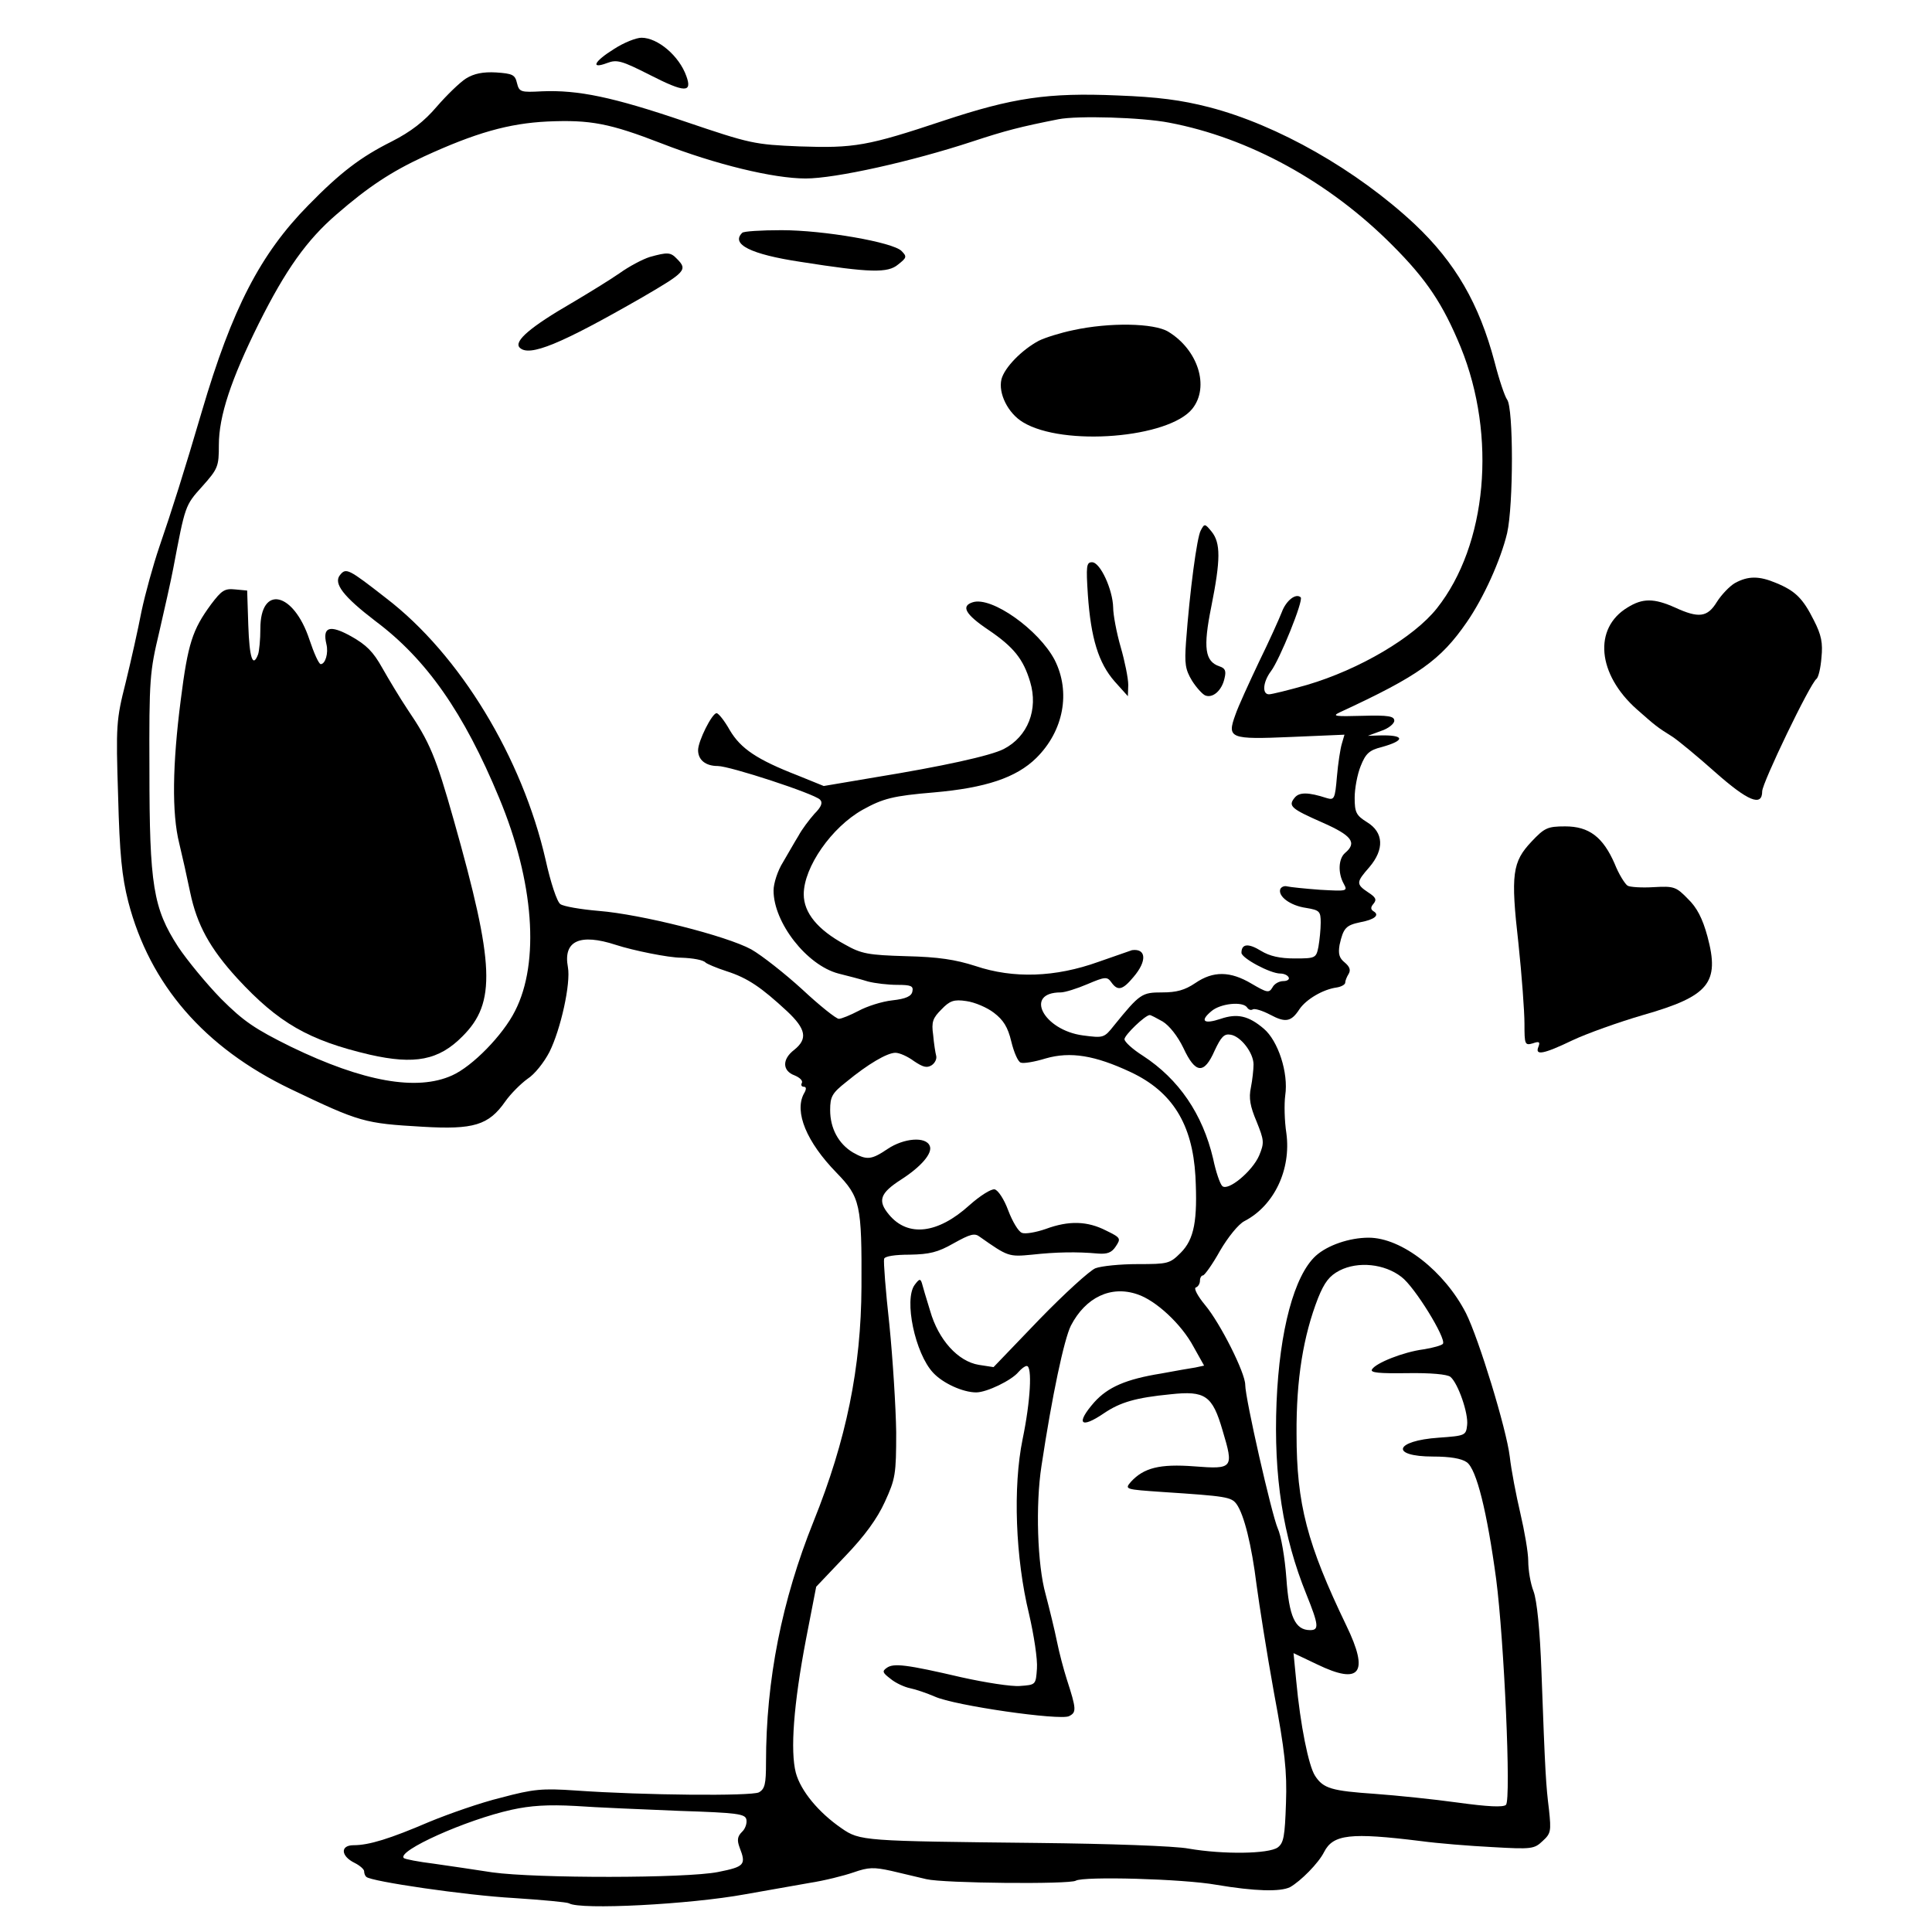 <?xml version="1.0" standalone="no"?>
<!DOCTYPE svg PUBLIC "-//W3C//DTD SVG 20010904//EN"
 "http://www.w3.org/TR/2001/REC-SVG-20010904/DTD/svg10.dtd">
<svg version="1.0" xmlns="http://www.w3.org/2000/svg"
 width="512pt" height="512pt" viewBox="0 0 512 512"
 preserveAspectRatio="xMidYMid meet">
<g transform="translate(0,512) scale(0.1,-0.1)"
fill="#000000" stroke="none">
<path d="M1627 4990 c-53 -33 -63 -54 -18 -37 26 10 39 6 114 -32 92 -47 112
-47 96 -3 -19 54 -76 102 -119 102 -14 0 -47 -13 -73 -30z"/>
<path d="M1235 4912 c-16 -10 -51 -44 -77 -74 -34 -40 -69 -67 -120 -93 -82
-41 -136 -82 -221 -169 -127 -129 -202 -274 -282 -546 -47 -160 -79 -261 -113
-360 -16 -47 -37 -123 -47 -170 -9 -47 -28 -132 -42 -189 -25 -99 -26 -113
-20 -300 4 -155 10 -214 27 -281 57 -219 201 -386 430 -496 184 -88 195 -91
350 -100 135 -8 175 4 219 67 14 20 41 47 59 60 19 12 44 44 58 71 30 60 57
182 49 225 -13 70 32 90 127 59 46 -15 140 -34 173 -34 31 -1 59 -6 65 -13 3
-3 28 -14 56 -23 56 -18 92 -43 160 -106 50 -47 55 -73 19 -102 -33 -25 -32
-56 1 -68 14 -6 22 -14 19 -20 -3 -5 -1 -10 5 -10 7 0 8 -6 0 -19 -25 -48 7
-127 87 -209 63 -65 67 -84 66 -302 -1 -214 -40 -406 -127 -622 -84 -209 -126
-420 -126 -639 0 -57 -3 -70 -19 -79 -21 -10 -301 -8 -486 5 -88 6 -111 4
-197 -19 -54 -13 -139 -43 -190 -64 -105 -45 -160 -62 -201 -62 -36 0 -34 -29
3 -47 14 -7 25 -17 25 -22 0 -5 2 -12 6 -15 12 -12 264 -49 391 -56 76 -5 141
-11 146 -14 29 -18 320 -3 467 24 55 10 132 23 170 30 39 6 91 19 117 28 40
14 54 14 100 4 29 -7 71 -17 93 -22 46 -11 380 -14 396 -4 20 12 284 5 373
-11 101 -17 169 -19 195 -6 28 16 75 63 90 93 24 47 70 52 256 29 44 -6 130
-13 190 -16 104 -6 111 -5 133 16 22 20 23 26 17 83 -8 65 -10 91 -20 366 -4
111 -12 189 -21 213 -8 20 -14 56 -14 80 0 23 -10 80 -21 127 -11 47 -24 114
-28 150 -9 74 -82 312 -116 380 -57 111 -170 200 -258 200 -51 0 -109 -20
-140 -48 -57 -52 -96 -197 -104 -388 -8 -197 17 -356 79 -509 33 -82 34 -95
10 -95 -40 0 -56 36 -63 138 -4 54 -14 113 -23 132 -16 37 -86 344 -86 380 0
32 -66 163 -106 211 -20 24 -31 45 -25 47 6 2 11 10 11 18 0 8 4 14 8 14 4 0
25 29 45 65 21 36 49 71 65 79 79 41 124 137 111 233 -5 32 -6 77 -3 100 9 60
-19 145 -57 177 -40 34 -70 41 -114 26 -45 -15 -56 -6 -25 20 24 21 84 27 95
10 4 -6 10 -8 15 -5 5 3 25 -3 46 -14 41 -22 56 -19 78 15 18 26 62 52 98 57
13 2 23 8 23 13 0 5 4 15 9 23 6 10 3 19 -10 30 -15 12 -18 23 -14 47 10 45
17 52 55 60 38 7 52 19 35 29 -8 5 -8 11 0 20 9 11 6 17 -14 30 -33 22 -32 27
3 67 40 47 38 92 -6 119 -29 18 -33 26 -33 65 0 24 7 62 16 84 13 33 23 42 55
50 65 18 62 33 -6 31 l-30 -1 35 13 c19 6 35 19 35 27 0 12 -15 15 -85 13 -71
-2 -81 -1 -60 9 210 97 268 139 337 239 45 65 90 165 107 236 17 75 17 332 0
354 -6 8 -21 52 -33 99 -41 155 -104 264 -212 366 -153 143 -363 263 -545 310
-74 19 -136 27 -242 31 -185 8 -278 -6 -462 -67 -201 -67 -236 -73 -381 -68
-120 5 -130 7 -304 66 -191 65 -283 84 -379 80 -56 -3 -60 -2 -66 22 -5 22
-12 25 -55 28 -35 2 -59 -3 -80 -16z m1863 -117 c212 -40 425 -157 592 -325
91 -91 134 -156 181 -270 96 -236 70 -524 -63 -692 -61 -77 -205 -162 -344
-203 -49 -14 -94 -25 -101 -25 -19 0 -16 33 5 61 23 30 87 188 79 196 -13 12
-39 -9 -50 -39 -7 -18 -34 -78 -61 -133 -26 -55 -55 -118 -62 -139 -23 -63
-15 -66 148 -59 l141 6 -7 -24 c-4 -13 -10 -52 -13 -87 -5 -59 -7 -63 -27 -57
-49 16 -73 16 -85 1 -18 -22 -10 -29 74 -66 77 -34 92 -53 60 -80 -18 -15 -20
-53 -4 -82 11 -20 9 -20 -63 -16 -40 3 -79 7 -87 9 -7 2 -15 -1 -18 -7 -7 -19
26 -44 68 -50 36 -6 39 -9 39 -39 0 -18 -3 -47 -6 -64 -6 -30 -8 -31 -63 -31
-39 0 -66 6 -89 20 -34 21 -52 19 -52 -5 0 -14 76 -55 103 -55 9 0 19 -4 22
-10 3 -5 -3 -10 -14 -10 -11 0 -24 -7 -29 -17 -9 -15 -14 -14 -55 10 -57 34
-102 34 -149 2 -28 -19 -50 -25 -88 -25 -54 0 -59 -3 -128 -88 -26 -33 -28
-33 -82 -26 -105 14 -157 114 -59 114 11 0 43 10 71 22 47 20 52 20 63 5 17
-24 30 -21 59 14 36 42 34 76 -4 71 -3 -1 -43 -15 -89 -31 -114 -41 -225 -45
-326 -11 -53 17 -98 24 -183 26 -101 3 -119 6 -163 31 -72 39 -109 84 -109
133 0 72 74 178 156 224 54 30 81 37 189 46 137 12 218 39 271 91 73 72 92
175 49 260 -42 80 -167 169 -217 153 -32 -10 -20 -32 41 -73 68 -46 93 -78
111 -138 22 -73 -6 -145 -70 -178 -35 -18 -163 -46 -341 -75 l-136 -23 -69 28
c-108 42 -151 71 -180 120 -14 25 -30 45 -35 45 -12 0 -49 -74 -49 -98 0 -26
20 -42 52 -42 32 0 255 -73 271 -89 8 -8 4 -19 -15 -38 -14 -16 -33 -41 -42
-58 -10 -16 -28 -48 -41 -70 -14 -22 -25 -56 -25 -75 0 -85 88 -198 172 -220
24 -6 59 -15 78 -21 19 -5 54 -9 78 -9 36 0 43 -3 40 -17 -2 -13 -17 -20 -53
-24 -28 -3 -68 -16 -90 -28 -21 -11 -45 -21 -52 -21 -7 0 -51 35 -97 78 -46
42 -107 90 -135 106 -66 36 -292 93 -404 102 -48 4 -94 12 -102 18 -9 6 -26
58 -39 117 -62 271 -227 544 -423 694 -100 78 -106 81 -122 61 -18 -22 9 -57
94 -122 135 -101 234 -242 328 -469 92 -221 108 -435 42 -564 -32 -64 -113
-147 -167 -171 -93 -42 -235 -17 -427 76 -95 47 -125 67 -185 127 -39 40 -90
102 -114 138 -66 102 -76 163 -76 469 -1 242 1 260 26 365 14 61 31 136 37
168 32 168 31 167 77 218 42 47 44 53 44 110 0 76 32 173 106 322 71 142 127
221 206 289 84 73 145 113 231 153 137 63 225 88 328 93 114 5 165 -5 302 -58
144 -56 297 -93 382 -93 79 0 281 45 442 98 88 29 127 39 228 59 51 10 221 5
293 -9z m-464 -2359 c25 -19 37 -38 46 -76 7 -29 18 -54 25 -56 7 -3 37 2 66
11 66 19 131 8 225 -36 111 -52 164 -138 172 -276 6 -117 -3 -167 -39 -203
-29 -29 -34 -30 -114 -30 -46 0 -96 -5 -112 -11 -15 -6 -82 -67 -149 -136
l-121 -126 -39 6 c-55 9 -107 66 -129 143 -10 32 -20 66 -22 74 -4 12 -7 11
-19 -5 -29 -39 1 -182 49 -233 26 -28 79 -52 114 -52 28 0 94 32 112 54 8 9
17 16 22 16 15 0 10 -93 -11 -194 -26 -127 -19 -315 17 -463 13 -56 23 -121
21 -145 -3 -43 -3 -43 -45 -46 -22 -2 -92 9 -155 23 -146 34 -180 38 -198 25
-13 -9 -11 -13 10 -29 13 -11 37 -22 52 -25 15 -3 44 -13 65 -22 52 -24 332
-64 356 -52 20 10 20 18 -6 98 -8 25 -20 70 -26 100 -6 30 -20 87 -30 125 -22
78 -27 237 -11 340 28 186 60 336 78 372 39 75 106 107 176 83 49 -16 117 -79
149 -139 l28 -50 -23 -5 c-13 -2 -54 -9 -91 -16 -93 -15 -141 -36 -177 -76
-50 -57 -37 -72 26 -29 43 29 84 41 176 50 92 10 111 -3 138 -96 30 -100 28
-103 -75 -95 -92 7 -134 -4 -168 -41 -17 -20 -16 -20 85 -27 167 -11 181 -13
195 -32 20 -28 40 -109 53 -214 7 -52 27 -180 46 -285 29 -155 35 -209 32
-293 -3 -89 -6 -106 -22 -118 -24 -17 -143 -19 -236 -3 -36 7 -213 13 -400 15
-462 5 -471 5 -520 39 -61 42 -108 99 -121 147 -15 58 -6 181 27 354 l27 139
76 80 c53 55 86 101 106 145 28 61 30 73 30 185 -1 66 -9 194 -18 284 -10 90
-16 168 -14 175 2 7 29 11 68 11 52 1 74 6 116 30 45 25 56 28 70 17 74 -52
76 -53 138 -47 64 7 119 8 174 3 25 -2 37 2 48 19 14 21 13 23 -26 42 -49 25
-98 27 -160 4 -26 -9 -55 -14 -63 -10 -9 3 -25 30 -36 59 -11 30 -27 54 -36
56 -9 2 -39 -17 -67 -42 -84 -76 -163 -85 -213 -25 -31 37 -24 57 32 93 53 34
84 70 76 89 -10 26 -69 21 -112 -8 -43 -29 -55 -30 -92 -9 -38 23 -60 64 -60
112 0 36 5 45 43 75 57 47 108 77 130 77 11 0 33 -10 49 -22 24 -16 34 -19 47
-11 9 6 14 17 12 25 -2 7 -6 32 -8 55 -5 35 -1 45 22 68 22 23 33 27 66 22 22
-3 55 -17 73 -31z m447 -23 c18 -11 40 -39 55 -70 32 -69 55 -71 83 -7 17 36
25 45 42 42 27 -4 61 -48 61 -79 0 -13 -3 -41 -7 -61 -6 -28 -2 -50 15 -90 20
-50 21 -56 7 -90 -18 -42 -83 -96 -98 -81 -6 6 -17 38 -24 72 -28 119 -91 211
-186 273 -27 17 -49 37 -49 44 0 11 55 64 67 64 3 0 18 -8 34 -17z m633 -677
c35 -26 119 -163 110 -177 -2 -4 -26 -11 -52 -15 -53 -7 -126 -36 -136 -53 -6
-9 20 -11 93 -10 62 1 107 -3 115 -10 20 -17 48 -97 44 -128 -3 -27 -5 -28
-75 -33 -118 -8 -130 -50 -15 -50 44 0 75 -5 89 -15 26 -18 54 -132 78 -310
21 -161 40 -584 26 -598 -7 -7 -48 -5 -128 6 -65 9 -163 19 -218 23 -116 8
-138 14 -160 48 -17 26 -39 134 -50 253 l-7 72 63 -30 c114 -55 138 -23 77
103 -104 216 -132 322 -132 508 -1 145 18 260 57 360 17 42 30 59 57 73 49 25
119 18 164 -17z m-1914 -1415 c155 -5 175 -8 178 -23 2 -10 -3 -25 -12 -33
-12 -12 -13 -22 -6 -41 18 -46 13 -51 -57 -65 -85 -17 -482 -17 -598 -1 -44 7
-114 17 -155 23 -41 5 -77 12 -80 15 -18 19 164 101 286 128 50 11 96 14 169
10 55 -4 179 -9 275 -13z"/>
<path d="M1967 4503 c-31 -30 22 -57 155 -77 184 -29 231 -30 258 -7 23 18 24
21 9 36 -23 23 -205 55 -318 55 -54 0 -101 -3 -104 -7z"/>
<path d="M1722 4439 c-19 -6 -55 -25 -80 -43 -26 -18 -83 -53 -127 -79 -107
-62 -154 -101 -138 -118 25 -26 109 9 325 133 115 67 121 73 92 102 -17 18
-25 18 -72 5z"/>
<path d="M2844 4245 c-34 -7 -75 -20 -91 -28 -45 -24 -91 -71 -99 -102 -9 -37
17 -90 57 -114 107 -65 387 -42 449 36 46 58 15 156 -64 204 -38 23 -156 25
-252 4z"/>
<path d="M3182 3714 c-10 -18 -29 -160 -39 -296 -4 -57 -2 -72 16 -102 12 -19
28 -36 35 -39 20 -8 44 13 51 45 5 20 2 27 -13 32 -39 13 -44 49 -22 158 25
125 25 169 1 199 -18 22 -19 22 -29 3z"/>
<path d="M2883 3543 c8 -114 28 -180 71 -229 l35 -39 1 30 c0 17 -9 62 -20
100 -11 38 -20 86 -20 105 -1 47 -34 120 -56 120 -15 0 -16 -10 -11 -87z"/>
<path d="M559 3518 c-49 -67 -61 -103 -80 -253 -22 -171 -24 -300 -4 -380 8
-33 21 -91 29 -130 18 -86 52 -148 125 -228 109 -118 189 -164 351 -202 119
-27 183 -15 246 49 89 89 85 189 -23 571 -48 170 -64 208 -123 295 -20 30 -50
80 -67 110 -24 43 -42 61 -83 84 -56 31 -76 25 -65 -21 6 -24 -3 -53 -15 -53
-5 0 -18 29 -30 65 -42 127 -130 146 -130 29 0 -29 -3 -59 -6 -68 -14 -37 -23
-10 -26 77 l-3 92 -32 3 c-28 3 -36 -3 -64 -40z"/>
<path d="M4598 3575 c-14 -8 -36 -31 -48 -50 -25 -41 -48 -44 -111 -15 -56 25
-86 25 -126 0 -91 -55 -80 -177 25 -270 50 -44 52 -46 95 -73 15 -10 66 -52
112 -93 87 -77 125 -93 125 -51 0 22 127 286 144 298 5 4 11 29 13 56 4 39 0
60 -20 99 -29 58 -49 78 -100 99 -45 19 -74 19 -109 0z"/>
<path d="M4059 2890 c-51 -54 -56 -86 -35 -270 9 -85 16 -181 16 -213 0 -55 1
-58 22 -52 17 6 20 4 15 -9 -10 -24 13 -20 90 17 38 18 122 48 187 67 175 50
204 85 171 208 -13 48 -28 77 -52 100 -31 32 -37 34 -90 31 -32 -2 -64 0 -70
4 -7 5 -23 30 -34 58 -31 71 -68 99 -131 99 -47 0 -55 -4 -89 -40z"/>
</g>
</svg>
